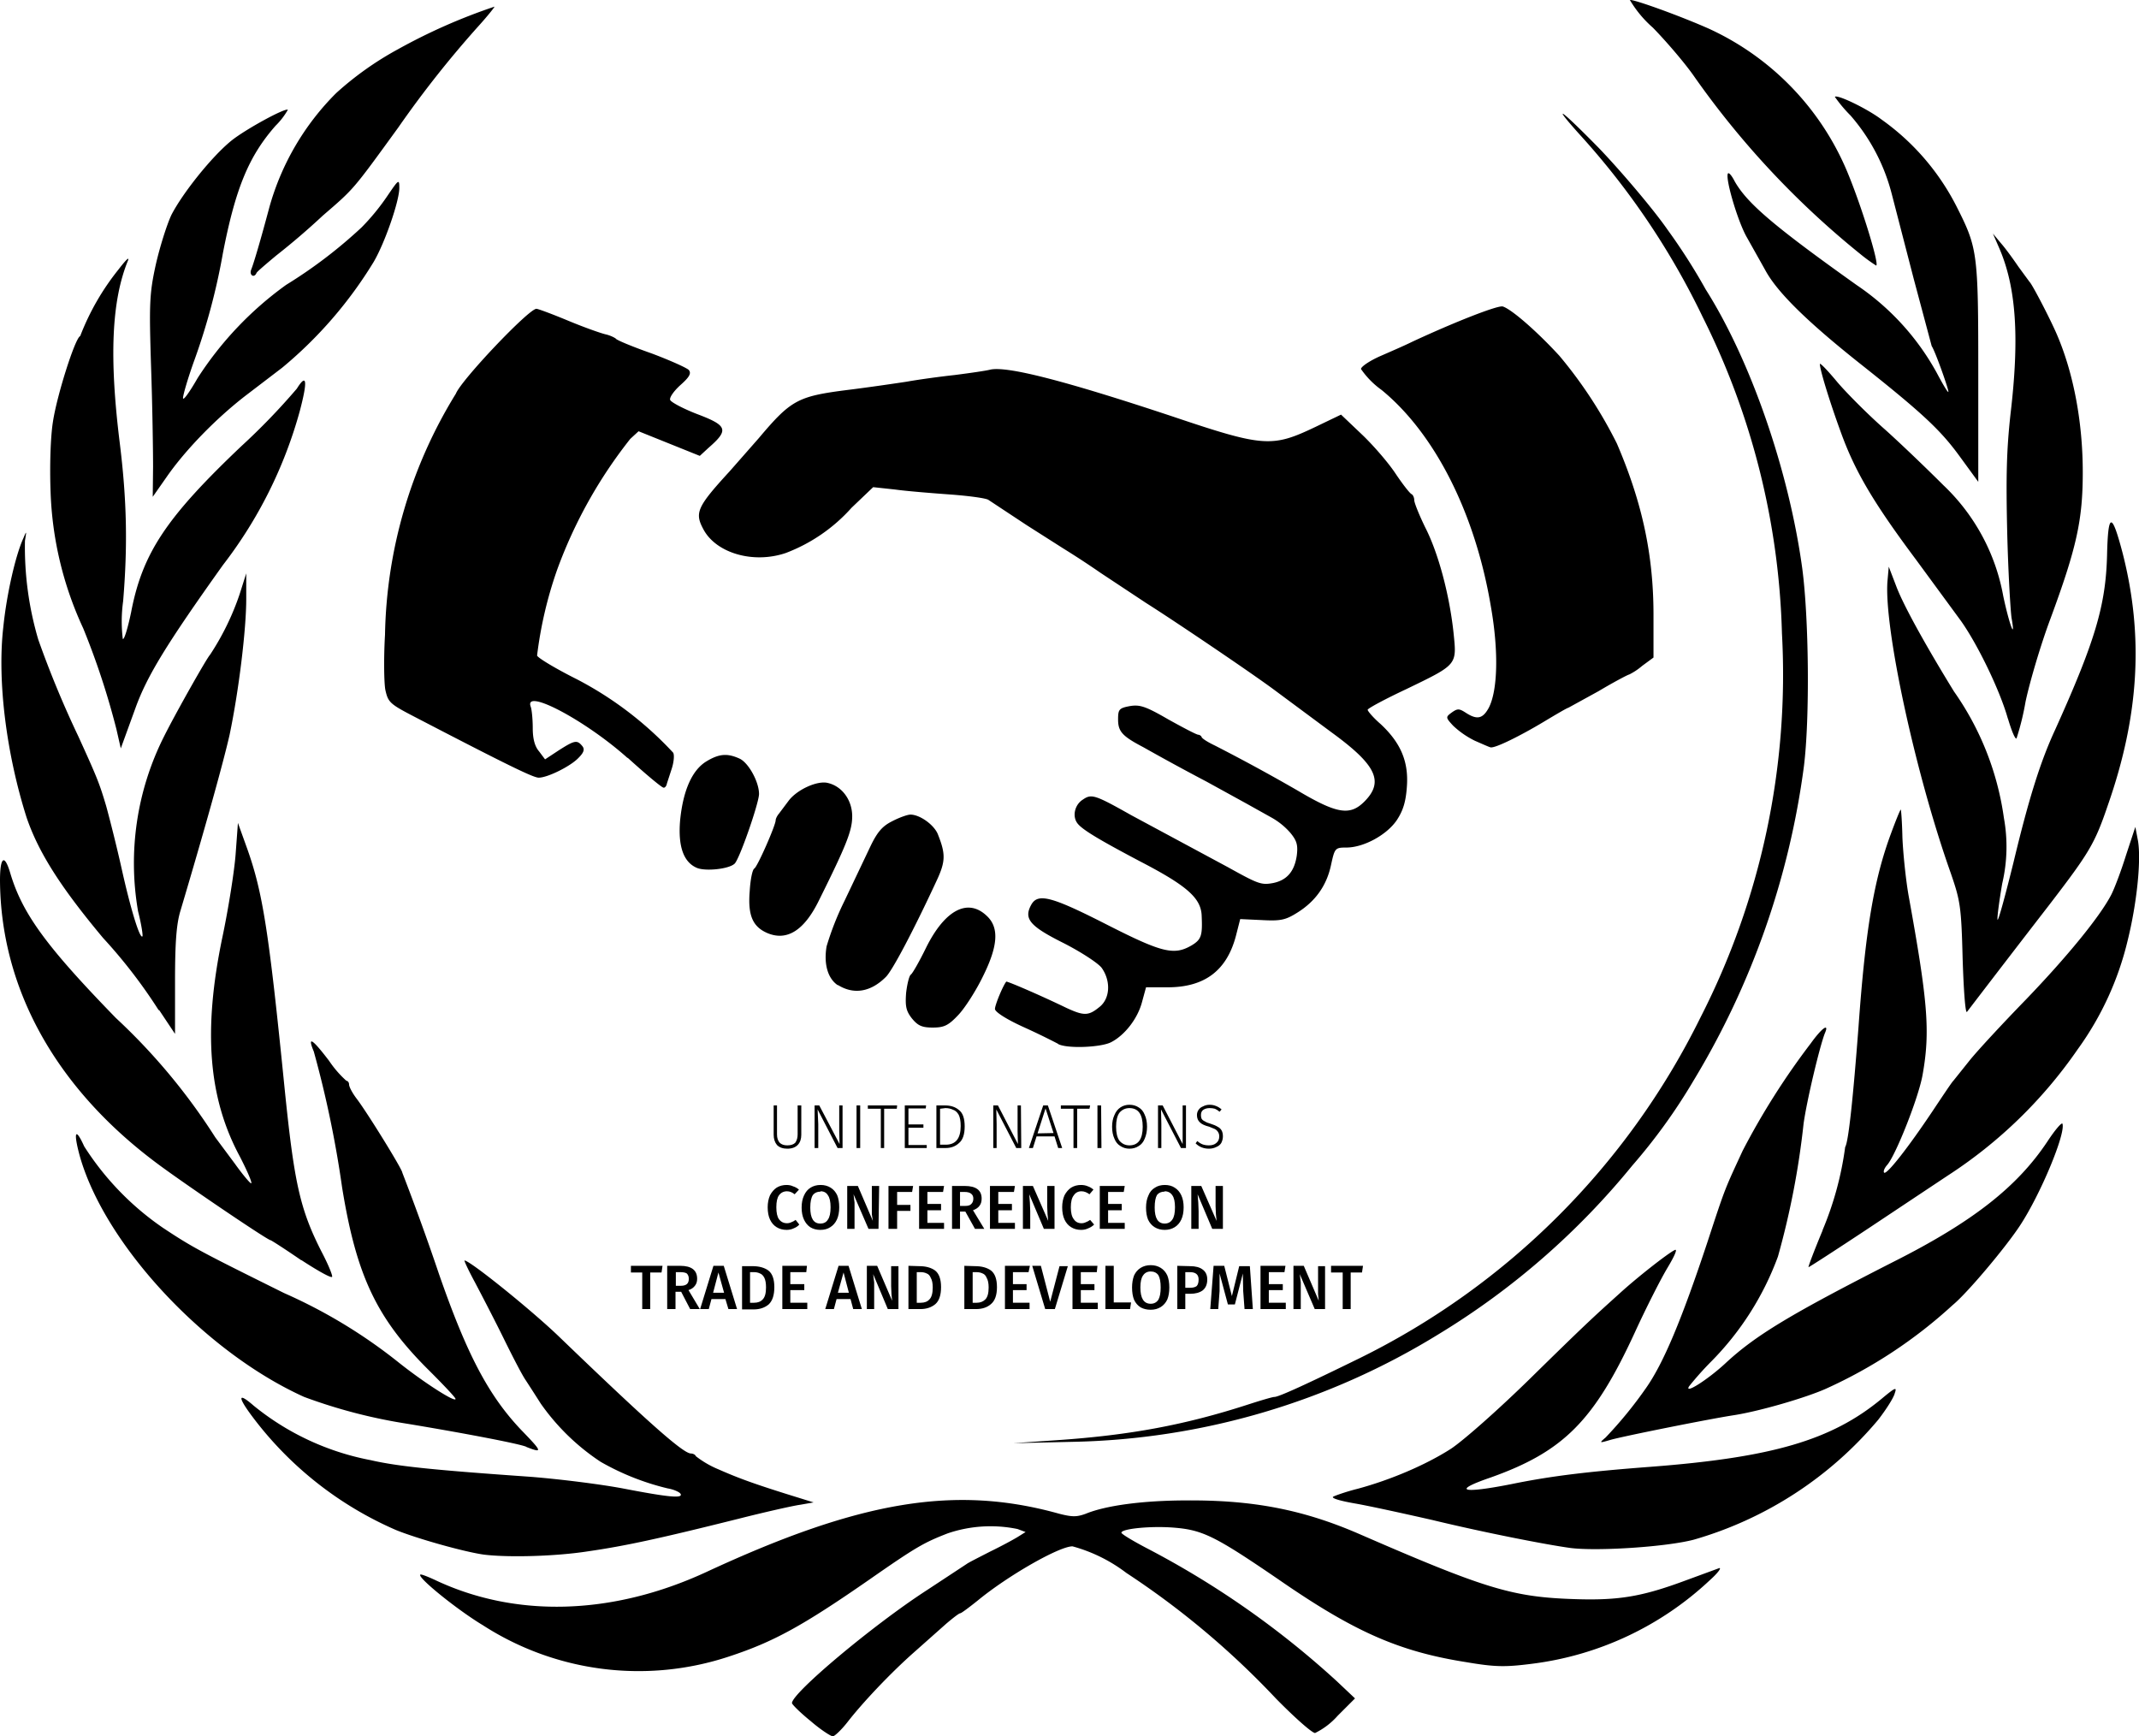 <svg xmlns="http://www.w3.org/2000/svg" width="642.8" height="521.8">
  <path d="M243.6 517.2c-3.1-2.5-5.6-5-5.6-5.4 0-3 24.3-23.4 40.5-33.9l12-7.9c.5-.4 3.7-2 7-3.7 3.3-1.6 7-3.6 8.3-4.4l2.4-1.5-2.4-.9a40 40 0 0 0-21 1.3c-7.2 2.8-9.5 4.1-23.7 14-19.9 13.8-28.6 18.6-42 23a86.3 86.3 0 0 1-74-9.4c-7.5-4.5-19.7-14.3-18.8-15.2.2-.2 2 .5 4.2 1.5 24.3 11.6 53.5 10.8 81.8-2.3 46.3-21.5 74.8-26.2 106-17.5 3.9 1 5.3 1 8 0 6.1-2.5 17.3-4 30.6-4 19.8-.1 34.8 2.8 51.6 10.1 37 16.1 45.6 18.8 63 19.5 14.5.6 21.5-.5 35.2-5.6l9.8-3.6c1-.4 0 1.2-2.7 3.6a95.3 95.3 0 0 1-53.5 25.1c-7.9 1-10.9 1-19.7-.5-20.3-3.2-33.8-9.2-56.6-25-18.6-12.7-22.5-14.7-31-15.4-7-.6-16 .3-16 1.5 0 .4 3.5 2.5 7.7 4.7a267 267 0 0 1 57.1 40l5.4 5.1-5.2 5.2a22 22 0 0 1-6.8 5.2c-.9 0-6.1-4.6-11.7-10.3a250 250 0 0 0-45-37.8 47.2 47.2 0 0 0-16.2-8c-4 0-19.4 8.8-28.5 16.3-2.5 2-4.9 3.8-5.2 3.8-.4 0-2.3 1.5-4.3 3.2l-9.8 8.7c-7.1 6.3-15.3 15-19.8 20.8-1.8 2.3-3.8 4.2-4.4 4.3-.6 0-3.7-2-6.7-4.6zm-98.1-50c-5.9-.8-20.1-4.8-26.5-7.4a107.3 107.3 0 0 1-43.4-34.4c-4.3-5.8-4-7 .6-3a79 79 0 0 0 35.2 16.4c8.2 1.9 19.5 3 48 5 8.9.7 21.6 2.3 28.3 3.6 13 2.5 17.7 3 16.8 1.5-.3-.5-2-1.3-3.8-1.6a76.1 76.1 0 0 1-20.2-8 67 67 0 0 1-18-17.5 852 852 0 0 0-4.5-7c-1-1.4-3.9-7-6.6-12.5-2.7-5.5-6.6-13-8.6-16.8-2-3.7-3.4-6.7-3.2-6.7 1.6 0 19.6 14.5 28 22.5 27 26 37.6 35.4 40 35.5.7 0 1.4.4 1.5.8a29 29 0 0 0 6.9 4c5.9 2.6 10.7 4.4 24 8.5l4.5 1.4-4 .7c-2.2.3-10.6 2.2-18.5 4.2-24 6-34.2 8.2-45.3 9.8-9.6 1.5-23.7 1.9-31.2 1zm326.5-2c-7.4-1-26.2-4.7-41.5-8.4-8.8-2-19.3-4.3-23.4-5-4-.7-7-1.5-6.5-2 .5-.3 3.8-1.5 7.4-2.4 10-2.7 20.5-7.2 28-12 3.8-2.5 14.3-11.8 23.7-21 16.3-16 18.8-18.3 26.9-25.6 5-4.6 14.4-12 16.6-13.1 1-.6.3 1.3-2.1 5.3-2.1 3.5-6.5 12.2-9.8 19.4-12.2 26.5-21.4 35.8-43.3 43.6-11.7 4-9 5 6.2 2 12.2-2.5 23.4-3.8 41.8-5.2 36.6-2.8 54.4-8 69.4-20.4 4.2-3.5 4.7-3.7 4-1.7-.3 1.3-2.6 4.9-5 8a113.2 113.2 0 0 1-55.4 36c-8.4 2.2-29 3.5-37 2.5zm-313.8-30.4c-2.2-1-21-4.5-36.2-7a159 159 0 0 1-30.6-8c-29.7-13.4-59.8-45.6-67.4-72.3-2-7.3-1.4-9 1.3-3A85 85 0 0 0 49 369c8.9 5.9 11.2 7.1 36.4 19.6a156 156 0 0 1 34.6 21c7.3 5.8 16.9 12 16.9 10.8 0-.4-3.5-4.1-7.8-8.4-16-15.8-22-28.7-26.3-55.2a321.7 321.7 0 0 0-8.5-40.8c-2-4.8-.5-3.9 4.6 2.8a32 32 0 0 0 5.2 6c.4 0 .8.5.8 1.1 0 .7 1 2.6 2.3 4.3 3.2 4.2 13.7 21.2 13.7 22.2a749 749 0 0 1 11 30.4c8.4 24.2 14.9 36.6 24.8 47 6.3 6.5 6.5 7 1.4 5zm159.4-2c22-1.5 38.5-4.6 57.1-10.6 4-1.3 7.7-2.4 8.3-2.4 1.3 0 10-4 25.5-11.6A225 225 0 0 0 511 305.8a226.4 226.4 0 0 0 24.5-115.5 225.5 225.5 0 0 0-23.8-95 228.2 228.2 0 0 0-37.1-55c-8.6-9.6-5.7-7.6 5.7 4 6 6.2 16.3 18.2 20.8 24.7a178.6 178.6 0 0 1 11.5 18c13.5 21.3 25 54.5 29 83.8 2 15 2.3 45 .5 59.5a244.1 244.1 0 0 1-33.2 94.5 171.8 171.8 0 0 1-18.4 25.5 227.1 227.1 0 0 1-58.1 50.6A217.7 217.7 0 0 1 322 433.3l-17.5.4zm164.9-.8a124 124 0 0 0 12.1-14.8c5.3-7.5 10.8-20.7 18.5-43.9 5.5-16.8 5.2-15.8 10.6-27.5a221 221 0 0 1 20.5-32.3c3.3-4.6 5.6-6.2 4.2-3-1.5 3.8-5.4 20-6.4 27.2a244 244 0 0 1-7.7 39.9 87.9 87.9 0 0 1-20.2 31.7 94.5 94.5 0 0 0-6.5 7.3c-1.6 2.6 5.6-2 10.8-6.8 9.2-8.6 20-15 50.6-30.6 23.8-12 37.2-22.5 46.3-36.2 2.3-3.5 4.3-5.8 4.5-5.3 1 3-6.6 21.2-12.7 30.5-4.3 6.6-16 20.5-20.3 24a143.8 143.8 0 0 1-38 25.1c-6 2.7-20 6.8-27.8 8-7.2 1.1-33.2 6.3-37 7.4-3.4 1-3.5 1-1.5-.7zm-392-53.3c-4.8-3.3-9-6-9.2-6-.9 0-27.3-17.9-34.8-23.6C16.5 326.5.2 296.8 0 264.6c0-7 1.3-8.1 3-2.5 3.6 12.3 10.7 22.1 31.8 43.8a183.2 183.2 0 0 1 29.9 35.9l5.8 7.8c2.5 3.5 4.8 6.2 5 6 .3-.3-1.3-3.9-3.4-8-9.5-17.6-11.1-37.9-5.3-65.8 1.8-8.5 3.6-19.8 4-25l.7-9.5 2.7 7.5c4.8 13.4 6.6 25.2 11.3 72 2.9 28.6 4.6 36.5 11.1 49.3 2 3.8 3.4 7.2 3.2 7.6-.2.5-4.3-1.8-9.2-5zm457.2-9a97.4 97.4 0 0 0 6.8-25c1-1.5 2.4-15 4-36 2.1-29.3 4.6-44.3 9.8-58.3 1.4-3.8 2.7-7 2.9-7.1.1-.2.4 3.6.5 8.3.2 4.8 1 12.5 1.8 17.2 5.8 32 6.6 41 4.3 54-1.1 6.7-8 24.1-10.6 27.2-.9 1-1.3 2-1 2.4.8.7 7.2-7.5 14.5-18.4 3.2-4.8 6-9 6.3-9.2l4.8-6c2.3-2.9 10-11.2 17-18.4 12.5-13 22.2-24.9 25.6-31.4 1-1.9 3-7.2 4.5-12l2.8-8.5.8 4.2c1 6-.4 19-3.1 29.9a92 92 0 0 1-15 32.7 139.5 139.5 0 0 1-39.1 38L561.7 369c-9.8 6.5-18 11.8-18.2 11.8-.2 0 1.7-5 4.2-11zm-229.7-56a208 208 0 0 0-10.3-5c-5.3-2.4-8.7-4.6-8.7-5.5 0-1.2 2.4-7 3.4-8.2.2-.2 9.6 3.8 18.1 7.9 5.2 2.4 6.6 2.4 9.8-.2 3.3-2.5 3.6-7.8.8-11.8-1-1.4-6.2-4.8-11.5-7.5-10.2-5.1-12-7.3-9.7-11.5 2-3.6 6.1-2.5 22.6 5.9 16.7 8.5 20.3 9.4 25.6 6.3 3-1.8 3.3-3 3-9.3-.4-5.1-4.7-8.8-18.6-16-12.3-6.5-17.5-9.6-18.8-11.5-1.5-2.1-.7-5.5 1.7-7 2.6-1.8 3.6-1.5 14.6 4.7l14.5 7.8 14.5 7.8c9 5 10 5.4 13.4 4.8 4.3-.8 6.6-3.5 7.3-8.3.4-3.2 0-4.5-2-6.9a21.3 21.3 0 0 0-5.4-4.4l-7.7-4.3-12-6.6a732.8 732.8 0 0 1-19.1-10.4c-6.3-3.3-7.5-4.7-7.5-8.3 0-3 .3-3.4 3.5-4 3-.5 4.7 0 11.6 4 4.5 2.5 8.5 4.6 9 4.6.3 0 .9.3 1 .7.2.5 2 1.6 3.9 2.5a560 560 0 0 1 25 13.6c11.8 7 15.7 7.6 20 3.3 6-6 3.6-11-9.7-20.7L382.5 207c-7.5-5.5-29.4-20.3-38.1-25.8l-13.6-9a267 267 0 0 0-11.3-7.4l-11-7-11.5-7.6c-.8-.5-6-1.2-11.5-1.6-5.5-.4-13-1-16.6-1.5l-6.5-.7-6.5 6.2a50.4 50.4 0 0 1-19.8 13.6c-9.8 3.3-20.9 0-24.7-7.1-2.7-5-2-6.7 7.9-17.5l8.7-9.9c9.7-11.5 11.7-12.6 26.6-14.5 6.5-.8 14.6-2 17.9-2.5 3.3-.6 9.8-1.5 14.4-2 4.7-.6 9.5-1.3 10.6-1.6 5-1.2 22.5 3.3 55 14.1 27.3 9.2 29.8 9.3 42.8 3.1l7.7-3.7 6.1 5.8c3.4 3.2 8 8.5 10.2 11.8 2.2 3.3 4.4 6.1 4.9 6.3.4.2.8 1 .8 1.8s1.5 4.5 3.3 8.2c4 7.8 7.3 20.4 8.5 31.6 1 9.8 1.3 9.5-14.2 17-6.4 3-11.6 5.8-11.6 6.2 0 .4 1.7 2.4 3.9 4.3 6 5.6 8.4 11.2 7.9 18.6-.3 4.6-1.1 7.3-3 10.2-3 4.5-10 8.3-15.2 8.3-3.4 0-3.5.2-4.6 5.2-1.3 6.2-4.7 11-10.2 14.4-3.5 2.2-5 2.5-10.6 2.2l-6.5-.3-1.2 4.7c-2.7 10.7-9.4 15.8-20.6 15.8h-6.5l-1.2 4.4c-1.3 5-5.2 10-9.3 12.1-3.1 1.6-13.5 2-16 .5zM47.7 303.6A155.3 155.3 0 0 0 31 281.9C18.2 266.6 11.6 256.2 8 245.7 2 226.8-.9 204.8 1 188.4c1-9.9 3.7-21.6 6-26.6 1-2.4 1-2.3.5.7a98.1 98.1 0 0 0 4 29.7 303 303 0 0 0 12 29c5.8 12.7 6.4 14.3 8.4 21 1.1 4 3.2 12.3 4.6 18.6 2.7 12.2 5.5 21.4 6.3 20.6.2-.2-.3-3.6-1.3-7.5a84.6 84.6 0 0 1 7.8-52.6c3.6-7.2 13-23.8 13.8-24.5a79 79 0 0 0 8.9-18.2l2-6.3v7.7c0 9.1-2.2 27.4-5 40.8-1.8 8-7.3 27.8-14.8 53-1.2 4-1.6 9.6-1.6 21.2v15.7l-4.8-7.2zM274 306c-1.7-2.2-2-3.6-1.7-7.6.3-2.6.9-5.1 1.4-5.5.5-.3 2.6-4 4.6-8.1 5.6-11.3 12.5-15 18.2-9.6 3.8 3.5 3.5 9-1.2 18.4-2 4.1-5.3 9.3-7.3 11.4-3 3.2-4.3 3.8-7.7 3.8-3.3 0-4.5-.6-6.3-2.8zm315.8-17.9c-.4-15.7-.7-17.4-3.6-25.8-10.7-30.2-20-73.5-19-87.5l.4-4.5 2.3 6c2.2 5.8 9 18 17.3 31.5a86.8 86.8 0 0 1 15 38 48.4 48.4 0 0 1-.5 19.7c-1 5.8-1.6 10.7-1.4 10.9.3.2 2.4-7.6 4.8-17.3 4.6-19.2 8.1-30.3 12.5-39.8 12-26.6 15.2-37.3 15.6-52.4.3-13 1.4-13.2 4.7-.6 6.3 24.7 5 48.6-4.4 75.5-4 11.8-5.6 14.4-17.8 30.3a7284 7284 0 0 0-24.6 32c-.5.5-1-6.7-1.3-16zm-338 8c-3-2-4.3-6.3-3.4-11.7a87 87 0 0 1 5.4-13.7l7.7-16.2c2.1-4.4 3.6-6.2 6.6-7.7 2.1-1.1 4.6-2 5.5-2 2.8 0 7 3 8.2 5.8 2.4 6 2.4 8.2-.3 14-7 15.1-13.4 27.2-15.3 29-4.5 4.5-9.6 5.4-14.4 2.4zm-21.2-15.7c-4.4-1.9-5.9-5.3-5.3-12.6.2-3.4.8-6.5 1.4-6.8 1-.7 6.4-13 6.4-14.5 0-.4.4-1.3 1-2l3-4c2.6-3.3 8.6-6 11.7-5.2 4.3 1 7.3 5.2 7.3 10 0 4.3-1.7 8.6-10 25.3-4.4 9-9.6 12.3-15.5 9.8zm-21.2-19.6c-4-1.7-5.7-6.5-5-14.4.9-8.9 3.6-15 7.9-17.6 3.8-2.3 6.3-2.5 10-.8 2.7 1.3 5.8 7 5.8 10.6 0 2.7-6 20-7.4 21-1.8 1.6-8.8 2.3-11.3 1.2zm-20.8-33c-12.6-11.3-31.3-21.2-29.1-15.4.3.8.6 3.7.6 6.4 0 3.2.6 5.5 1.9 7l1.8 2.4 4.1-2.7c4.7-3 5.5-3.2 7-1.4.9 1 .6 2-1 3.6-2.3 2.5-9.3 6-12 6-1.6 0-8.5-3.3-38.3-18.8-6.5-3.4-7-4-7.8-7.6-.4-2.2-.5-9.6-.1-16.5a142.6 142.6 0 0 1 21.3-72.5c1.6-4.1 21.9-25.5 24.2-25.5.5 0 4.8 1.6 9.6 3.6s9.9 3.8 11.3 4.1c1.3.3 2.7 1 3 1.3.2.4 5 2.4 10.7 4.4 5.6 2.1 10.7 4.4 11.2 5 .8 1 .2 2.1-2.5 4.5-2 1.8-3.4 3.8-3.1 4.5.3.7 3.9 2.6 8 4.2 9.3 3.5 9.7 4.8 3.5 10.2l-2.6 2.4-9.2-3.7-9.2-3.7-2.5 2.3a141 141 0 0 0-22 39.4 122 122 0 0 0-6 25.7c.2.7 5.7 4 12.1 7.2a106.3 106.3 0 0 1 28.8 22c.4.7.2 2.8-.4 4.7l-1.5 4.6c-.1.7-.6 1.3-1 1.2-.5 0-5.3-4-10.8-9zM35 219.2A231 231 0 0 0 25 188.8a105.5 105.5 0 0 1-9.8-41c-.3-8 0-16.6.7-21 1.2-8 6.7-25.3 8.2-25.8A74.8 74.8 0 0 1 35.6 81c2-2.6 3.3-4 2.9-2.8-5 12.1-5.7 29.3-2.5 55 2.1 17 2.4 30.7 1 47.5a44 44 0 0 0-.1 11.3c.4.4 1.5-3.2 2.5-8 3.4-17.8 10.6-28.5 33-49.8a198 198 0 0 0 16.8-17.4c3-4.8 3.3-2.4.9 6.7A133.6 133.6 0 0 1 67 169.8c-16.9 23.7-22.8 33.3-26.3 43l-3.2 8.8-1.2 3.3zm408.2 3.4a26.6 26.6 0 0 1-6.5-4.5c-2.3-2.5-2.3-2.6-.4-4 1.7-1.2 2.2-1.2 4.2.1 3.4 2.2 5.1 1.8 6.9-1.5 2.7-5.2 3-17.1.6-30.6-4.7-27.9-16.8-51.8-32.8-64.9a25.5 25.5 0 0 1-6.2-6.3c0-.7 2.5-2.4 5.6-3.8 3.2-1.4 7.6-3.3 9.8-4.4 12.9-6 25.7-11 27.2-10.6 2.6.8 10.2 7.4 17 14.8a134 134 0 0 1 17.3 26.4c7.6 17.7 11 33.4 11 51.5v12.8l-3.4 2.5a19 19 0 0 1-3.9 2.6c-.3 0-4.5 2.2-9.2 5l-9.1 5c-.3 0-3.7 2-7.7 4.4-6.7 4-14.1 7.7-15.6 7.5-.3 0-2.5-1-4.8-2zm160.2-6.6c-2.3-8.3-9-22.2-14.1-29.4l-13.5-18.4c-13-17.4-18.4-26.7-22.6-38.3-3.4-9.3-6.3-18.8-6.3-20.5 0-.5 2.4 2 5.3 5.5 3 3.5 9.4 9.9 14.3 14.2 4.9 4.4 12.7 11.9 17.5 16.7a60.8 60.8 0 0 1 18 33.3c1.8 8.5 3.8 13.9 2.5 6.6-.3-2-1-13.4-1.3-25.5-.4-17.1-.2-25 1-35.9 2.7-22.8 1.7-37.8-3.3-49.5l-2-4.6 2.5 3c1.4 1.6 3.7 4.8 5.2 7l3.3 4.5c.8.7 6.4 11.5 8.3 16 5 11.7 7.7 26.4 7.7 41.2 0 14.3-1.8 22.6-9.7 44-3 8-6.3 19.3-7.5 25a79.2 79.2 0 0 1-2.7 11c-.4.4-1.5-2.3-2.6-6zM46 140.3c0-5-.2-18.5-.6-30-.6-19-.5-22 1.4-30.7 1.2-5.3 3.3-12 4.7-15 3.4-6.6 12.1-17.5 18-22.3 4.2-3.4 16.3-10 17-9.3a22 22 0 0 1-3.7 4.8c-8 9.1-12 18.7-15.8 38.2a193 193 0 0 1-8.5 32c-2 5.5-3.5 10.7-3.5 11.6 0 1 2-1.8 4.4-6a103.3 103.3 0 0 1 26.6-28 143 143 0 0 0 22.7-17.3 67 67 0 0 0 7.7-9.4c3.4-5 3.6-5.2 3.6-2.4 0 3.9-4.3 16.4-7.7 22.2a127 127 0 0 1-27.5 31.8l-11 8.4c-8.8 6.8-18 16.2-23.7 24.4l-4.2 6zm543.1-2.9c-5.8-8-10.9-12.9-30.6-28.5-15.7-12.5-24.5-21.2-28-27.7l-5.5-9.8c-2.8-4.8-6.7-18.2-5.7-19.3.3-.3 1.2.8 2 2.4C525 61 532.7 67.7 558 85.7A75.8 75.8 0 0 1 582 112c1.7 3.2 3.2 5.8 3.5 5.8.4 0-3.9-12.2-5-13.8l-5.4-20.2-6.6-25.5a57.7 57.7 0 0 0-12.4-23.6 42 42 0 0 1-4.7-5.6c.7-.8 9.8 3.6 14 6.8a72 72 0 0 1 22.7 26.4c6.2 12.3 6.4 13.7 6.4 49.7v32.8l-5.4-7.4zM75.5 81c.8-2 2.8-8.8 5.5-18.9A78.1 78.1 0 0 1 101 28a95.4 95.4 0 0 1 18.6-13.2 172.5 172.5 0 0 1 29-12.8c0 .2-1.9 2.6-4.5 5.5a315.4 315.4 0 0 0-24.4 30.8c-13.8 19-13.2 18.3-22.7 26.5a217.5 217.5 0 0 1-14 12c-3 2.5-5.7 4.8-5.9 5.2-.7 1.7-2.3.7-1.6-1zM559 76.3a261.7 261.7 0 0 1-50-53.5c-2.5-3.6-8-10.1-12.3-14.5a34.2 34.2 0 0 1-6.9-8.3c1-.3 14.9 4.7 23.7 8.6a82.2 82.2 0 0 1 41.7 43.2c4.4 10.6 9.7 28 8.6 28a50 50 0 0 1-4.8-3.5z"/>
  <g aria-label="UNITED NATIONS" font-family="Fira Sans" font-size="18.7" font-weight="300" letter-spacing="0" style="line-height:1.25;-inkscape-font-specification:'Amatica SC Bold'" word-spacing="0">
    <path d="M240.8 341q0 1.9-1 3-1.1 1.2-3.2 1.2-2 0-3.1-1.1-1-1.2-1-3.1v-8.8h1v8.7q0 1.6.8 2.5.8.8 2.3.8 1.6 0 2.4-.8.7-1 .7-2.5v-8.7h1.1zM253.2 345h-1.5l-6-11.6.2 4.4v7.2h-1.1v-12.8h1.4l6.1 11.6-.1-3.8v-7.8h1zM258.5 345h-1.1v-12.8h1.1zM269.5 333.2h-3.8V345h-1v-11.8h-3.9v-1h8.8zM278.2 333.1H273v4.8h4.5v1H273v5.2h5.5v.9h-6.6v-12.8h6.4zM284 332.2q2.6 0 4.2 1.4 1.7 1.3 1.7 4.9 0 3.6-1.7 5-1.6 1.5-4 1.5h-2.8v-12.8zm-1.5 1V344h1.7q4.5 0 4.5-5.6 0-2.2-.6-3.4-.7-1.2-1.7-1.5-1-.5-2.3-.5zM306.9 345h-1.5l-6-11.6.1 4.4v7.2h-1v-12.8h1.4l6 11.6-.1-3.8v-7.8h1zM316.9 341.5h-5.4l-1.1 3.5h-1.2l4.3-12.8h1.4l4.3 12.8H318zm-.3-1l-2.4-7.4-2.4 7.5zM327.4 333.2h-3.7V345h-1.1v-11.8h-3.8v-1h8.8zM331 345h-1.2v-12.8h1.1zM339.4 332q1.6 0 2.8.8 1.2.7 1.8 2.2.7 1.5.7 3.6 0 2-.7 3.6-.6 1.5-1.8 2.2-1.2.8-2.8.8-1.5 0-2.7-.8-1.2-.7-1.8-2.2-.7-1.5-.7-3.6 0-2 .7-3.5.6-1.5 1.8-2.3 1.2-.8 2.7-.8zm0 1q-1.8 0-3 1.4-1 1.4-1 4.2 0 2.8 1 4.2 1.2 1.4 3 1.4 2 0 3-1.4t1-4.2q0-2.8-1-4.2-1-1.4-3-1.4zM356.4 345h-1.5l-6-11.6.1 4.4v7.2h-1v-12.8h1.4l6 11.6v-11.6h1zM363.5 332q1.1 0 2 .4.8.3 1.6 1l-.6.7q-.7-.6-1.4-.9-.7-.2-1.6-.2-1.2 0-2 .6-.6.5-.6 1.5 0 .7.2 1.1.3.5 1 .8.6.4 1.7.7 1.3.4 2.1.9.8.4 1.2 1.1.4.7.4 1.8 0 1-.5 2-.5.8-1.5 1.2-1 .5-2.2.5-2.4 0-4-1.6l.5-.7q.8.7 1.6 1 .8.3 1.9.3 1.4 0 2.2-.7.9-.7.9-2 0-.7-.3-1.2-.3-.6-1-1l-1.7-.7q-2-.5-2.8-1.3-.9-.8-.9-2.2 0-.9.5-1.6.5-.7 1.3-1 .9-.5 2-.5z" style="-inkscape-font-specification:'Fira Sans Light'"/>
  </g>
  <g aria-label="CONFERENCE ON TRADE AND DEVELOPMENT" font-family="Fira Sans" font-size="18.7" font-weight="500" letter-spacing="0" style="line-height:1.25;-inkscape-font-specification:'Amatica SC Bold'" text-anchor="middle" word-spacing="0">
    <path d="M236.3 356.1q1.2 0 2 .4 1 .3 1.8 1l-1.3 1.4q-1.1-.9-2.3-.9-1.5 0-2.4 1.2-.8 1.1-.8 3.6t.8 3.6q.9 1.2 2.4 1.2.7 0 1.3-.3.6-.2 1.3-.7l1.1 1.4q-.6.7-1.6 1.1-1 .5-2.2.5-1.7 0-3-.8t-2-2.3q-.7-1.5-.7-3.7 0-2 .7-3.6.8-1.5 2-2.3 1.3-.8 3-.8zM246.6 356.1q1.7 0 3 .8t2 2.3q.6 1.5.6 3.6 0 2.2-.7 3.7t-2 2.3q-1.2.8-3 .8-1.7 0-3-.8-1.2-.8-1.9-2.3-.7-1.5-.7-3.6t.7-3.6q.7-1.6 2-2.4 1.3-.8 3-.8zm0 2q-1.5 0-2.3 1-.8 1.2-.8 3.8 0 4.8 3 4.8 1.6 0 2.3-1.2.8-1.1.8-3.7 0-2.5-.8-3.6-.7-1.2-2.2-1.2zM264 369.3H261l-4.5-10.4.3 2.5v7.9h-2.2v-12.9h3.2l4.5 10.5-.3-2v-8.5h2.2zM267 356.4h7.4l-.3 1.8h-4.5v3.9h4v1.8h-4v5.4H267zM283.4 358.2h-4.7v3.6h4.1v1.9h-4.1v3.8h5v1.8h-7.5v-12.9h7.5zM290.1 364.1h-1.6v5.2h-2.4v-12.9h3.8q5.1 0 5.1 3.8 0 1.3-.6 2.1-.6.9-2 1.4l3.4 5.6H293zm-1.6-1.7h1.6q1.2 0 1.7-.5.7-.6.7-1.7 0-1-.7-1.5-.6-.5-2-.5h-1.3zM304.7 358.2H300v3.6h4.1v1.9H300v3.8h5v1.8h-7.5v-12.9h7.5zM316.9 369.3h-3.2l-4.4-10.4.2 2.5.1 2.6v5.3h-2.2v-12.9h3l4.6 10.5-.2-2-.1-2.4v-6.1h2.2zM324.8 356.1q1.2 0 2.1.4.9.3 1.7 1l-1.2 1.4q-1.2-.9-2.4-.9-1.5 0-2.3 1.2-.9 1.1-.9 3.6t.9 3.6q.8 1.2 2.3 1.2.7 0 1.3-.3.6-.2 1.3-.7l1.2 1.4q-.7.7-1.7 1.1-1 .5-2.2.5-1.7 0-3-.8t-2-2.3q-.7-1.5-.7-3.7 0-2 .7-3.6.8-1.5 2-2.3 1.3-.8 3-.8zM337.7 358.2H333v3.6h4.1v1.9H333v3.8h5v1.8h-7.5v-12.9h7.5zM350 356.1q1.8 0 3 .8 1.3.8 2 2.3.7 1.5.7 3.6 0 2.2-.7 3.7t-2 2.3q-1.3.8-3 .8t-3-.8q-1.3-.8-2-2.3-.6-1.5-.6-3.6t.7-3.6q.6-1.6 2-2.4 1.2-.8 3-.8zm0 2q-1.5 0-2.3 1-.7 1.2-.7 3.8 0 4.8 3 4.8 1.5 0 2.3-1.2.8-1.1.8-3.7 0-2.5-.8-3.6-.8-1.2-2.3-1.2zM367.5 369.3h-3.2l-4.4-10.4.2 2.5.1 2.6v5.3H358v-12.9h3l4.6 10.5-.2-2-.1-2.4v-6.1h2.2zM198.8 382.4h-3.4v11H193v-11h-3.4v-2h9.5zM204.7 388.2H203v5.2h-2.5v-13h3.9q5.1 0 5.1 3.9 0 1.2-.6 2-.7 1-2 1.4l3.4 5.7h-2.9zm-1.6-1.8h1.5q1.2 0 1.8-.5.6-.5.6-1.6 0-1-.6-1.6-.6-.4-2-.4h-1.3zM218 390.4h-4.2l-.8 3h-2.6l4-13h3.1l4 13h-2.6zm-.4-1.9l-1.7-6.1-1.6 6.1zM226.1 380.5q3 0 4.8 1.3 1.8 1.4 1.8 5T231 392q-1.8 1.5-4.5 1.5H223v-13zm-.7 1.8v9.2h1.2q1.7 0 2.6-1 1-1 1-3.6 0-1.9-.5-2.9t-1.3-1.3q-.8-.4-1.8-.4zM242.3 382.3h-4.8v3.6h4.2v1.8h-4.2v3.8h5.1v1.9h-7.5v-13h7.4zM255.6 390.4h-4.2l-.8 3H248l4-13h3l4 13h-2.6zm-.5-1.9l-1.6-6.1-1.7 6.1zM270 393.4h-3.2l-4.4-10.5.3 2.5v8h-2.2v-13h3.1l4.5 10.5-.2-2-.1-2.4v-6h2.2zM276.2 380.5q3 0 4.8 1.3 1.8 1.4 1.8 5t-1.7 5.1q-1.8 1.5-4.5 1.5H273v-13zm-.7 1.8v9.2h1.2q1.7 0 2.6-1 1-1 1-3.6 0-1.9-.6-2.9-.4-1-1.2-1.3-.8-.4-1.8-.4zM293 380.5q3 0 4.8 1.3 1.8 1.4 1.8 5t-1.8 5.1q-1.7 1.5-4.5 1.5h-3.5v-13zm-.7 1.8v9.2h1.2q1.6 0 2.6-1t1-3.6q0-1.9-.6-2.9-.4-1-1.2-1.3-.8-.4-1.9-.4zM309.1 382.3h-4.7v3.6h4.1v1.8h-4.1v3.8h5v1.9H302v-13h7.5zM317 393.4h-2.9l-3.9-13h2.6l2.8 10.8 2.8-10.7h2.5zM329.6 382.3h-4.8v3.6h4.1v1.8h-4.1v3.8h5.1v1.9h-7.6v-13h7.5zM334.7 391.4h5.2l-.3 2h-7.4v-13h2.5zM345.8 380.2q1.7 0 3 .8t2 2.3q.6 1.5.6 3.6t-.6 3.6q-.7 1.5-2 2.3-1.3.8-3 .8t-3-.7q-1.3-.8-2-2.3-.6-1.5-.6-3.7 0-2 .6-3.6.7-1.5 2-2.3 1.3-.8 3-.8zm0 1.9q-1.5 0-2.3 1.2-.8 1.1-.8 3.6 0 4.9 3.1 4.9 1.5 0 2.3-1.2.7-1.2.7-3.7t-.7-3.7q-.8-1.1-2.3-1.1zM357.6 380.5q2.5 0 3.8 1 1.4 1 1.4 3 0 2.2-1.4 3.3-1.4 1-3.7 1h-1.5v4.6h-2.4v-13zm0 6.5q1.3 0 2-.5.6-.6.6-2 0-2.2-2.6-2.2h-1.4v4.7zM376.5 393.4H374l-.4-5.4-.1-4.6v-.7l-2.4 9.3H369l-2.5-9.3v5.3l-.4 5.4h-2.4l1-13h3.2l2.3 9.1 2.2-9h3.2zM386 382.3h-4.7v3.6h4.2v1.8h-4.2v3.8h5.1v1.9h-7.6v-13h7.5zM398.2 393.4h-3.1l-4.5-10.5.3 2.5v8h-2.2v-13h3.1l4.5 10.5-.2-2v-8.4h2.1zM409.3 382.4h-3.4v11h-2.4v-11H400v-2h9.6z" style="-inkscape-font-specification:'Fira Sans Medium';text-align:center"/>
  </g>
</svg>
